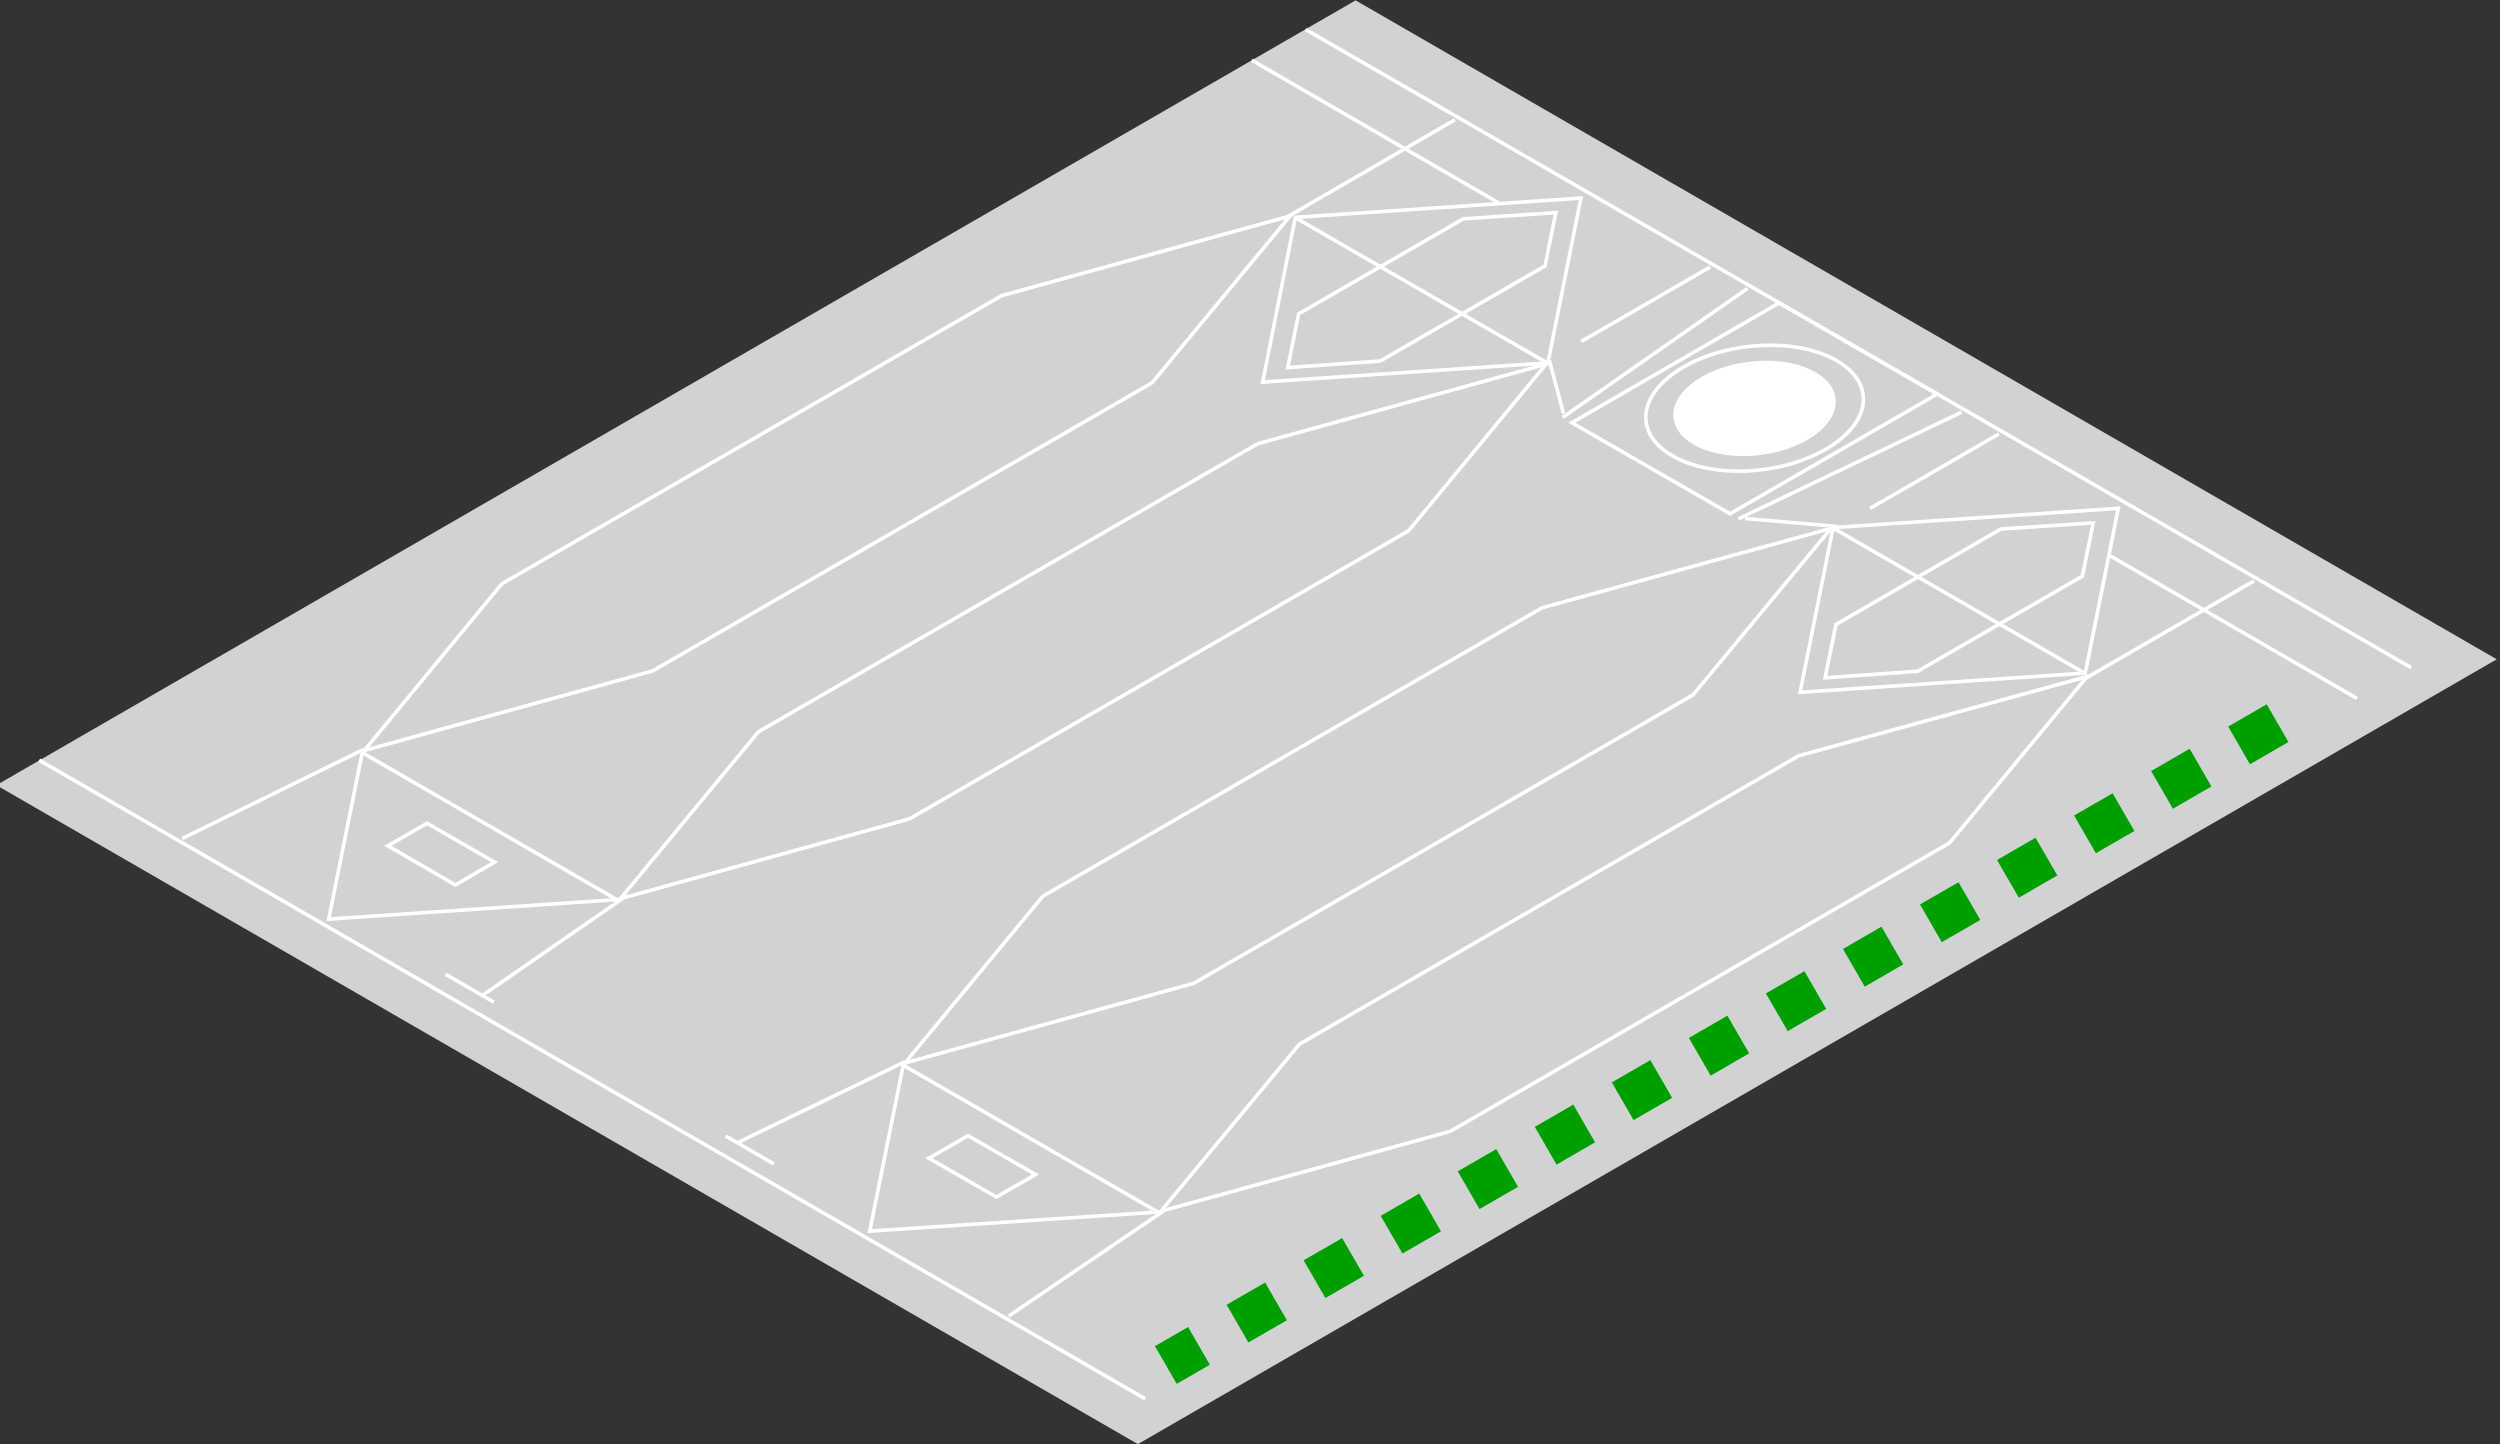 <?xml version="1.0" encoding="utf-8"?>
<!-- Generator: Adobe Illustrator 21.0.0, SVG Export Plug-In . SVG Version: 6.00 Build 0)  -->
<svg version="1.1" id="Layer_1" xmlns="http://www.w3.org/2000/svg" xmlns:xlink="http://www.w3.org/1999/xlink" x="0px" y="0px"
	 viewBox="0 0 689 398" style="enable-background:new 0 0 689 398;" xml:space="preserve">
<rect x="0" y="0" width="689" height="398" fill="#333333" stroke="none"/>
<style type="text/css">
	.st0{display:none;}
	.st1{display:inline;fill:#D0D2D3;}
	.st2{display:inline;fill:none;stroke:#FFFFFF;stroke-miterlimit:10;}
	.st3{display:inline;}
	.st4{clip-path:url(#SVGID_2_);fill:none;stroke:#FFFFFF;stroke-miterlimit:10;}
	.st5{clip-path:url(#SVGID_2_);fill:#FFFFFF;}
	.st6{clip-path:url(#SVGID_4_);fill:none;stroke:#E51E28;stroke-width:12;stroke-miterlimit:10;}
	.st7{fill:#D0D2D3;}
	.st8{fill:none;stroke:#FFFFFF;stroke-miterlimit:10;}
	.st9{clip-path:url(#SVGID_6_);fill:none;stroke:#FFFFFF;stroke-miterlimit:10;}
	.st10{clip-path:url(#SVGID_6_);fill:#FFFFFF;}
	.st11{clip-path:url(#SVGID_8_);fill:none;stroke:#009F00;stroke-width:12;stroke-miterlimit:10;stroke-dasharray:12.259,12.259;}
</style>
<g class="st0">
	<polygon class="st1" points="0,216.4 374.6,0.1 689.1,181.7 314.6,398 	"/>
	<polyline class="st2" points="356.8,59.2 318.5,105.5 180.9,184.9 100.8,207 	"/>
	<polyline class="st2" points="357,59.4 277,81.5 139.3,160.9 101.1,207.2 	"/>
	<polyline class="st2" points="427.4,100 389.2,146.3 251.6,225.7 171.5,247.8 	"/>
	<polyline class="st2" points="427.7,100.2 347.6,122.3 210,201.7 171.7,248 	"/>
	<polygon class="st2" points="436.7,54.6 358,59.9 349,105.3 427.6,100 	"/>
	<polyline class="st2" points="100.9,207.1 91.6,253.3 171.5,247.9 	"/>
	<line class="st2" x1="358.2" y1="60.1" x2="427" y2="99.8"/>
	<polygon class="st2" points="355.9,101.3 381.4,99.5 426.8,73.3 429.8,58.6 404.3,60.3 358.9,86.5 	"/>
	<line class="st2" x1="100.8" y1="207.4" x2="171.1" y2="248"/>
	<line class="st2" x1="101.3" y1="206.5" x2="51.2" y2="231.1"/>
	<line class="st2" x1="172.5" y1="247.7" x2="134" y2="274.3"/>
	<line class="st2" x1="123.8" y1="268.5" x2="137.1" y2="276.2"/>
	<polygon class="st2" points="107.9,233.1 126.5,243.9 137.3,237.6 118.7,226.9 	"/>
	<line class="st2" x1="428" y1="99.3" x2="431.9" y2="114"/>
	<line class="st2" x1="354.7" y1="60.4" x2="402" y2="33"/>
	<line class="st2" x1="436.8" y1="94.1" x2="472.3" y2="73.6"/>
	<line class="st2" x1="414" y1="55.9" x2="346" y2="16.6"/>
	<line class="st2" x1="431.7" y1="115" x2="482.6" y2="79.5"/>
	<polyline class="st2" points="576.8,186.3 496.7,208.3 359.1,287.8 320.8,334 	"/>
	<polyline class="st2" points="576.5,186.1 538.3,232.3 400.7,311.8 320.6,333.9 	"/>
	<polyline class="st2" points="506.1,145.5 426,167.5 288.4,247 250.2,293.2 	"/>
	<polyline class="st2" points="505.9,145.3 467.6,191.5 330,271 249.9,293.1 	"/>
	<polygon class="st2" points="584.8,140.1 575.7,185.5 497.1,190.8 506.2,145.4 	"/>
	<polyline class="st2" points="320.6,334 240.7,339.3 250,293.2 	"/>
	<line class="st2" x1="575.3" y1="185.4" x2="506.5" y2="145.7"/>
	<polygon class="st2" points="504,186.8 507,172.1 552.4,145.8 577.9,144.1 574.9,158.8 529.5,185 	"/>
	<line class="st2" x1="320.2" y1="334.1" x2="249.8" y2="293.5"/>
	<line class="st2" x1="321.6" y1="333.8" x2="279" y2="362.7"/>
	<line class="st2" x1="250.4" y1="292.6" x2="204.3" y2="314.9"/>
	<line class="st2" x1="214.3" y1="320.8" x2="201" y2="313.1"/>
	<polygon class="st2" points="275.6,329.9 257,319.2 267.8,313 286.4,323.7 	"/>
	<line class="st2" x1="507.4" y1="145.1" x2="481.9" y2="142.9"/>
	<line class="st2" x1="574.8" y1="187.5" x2="622.2" y2="160.1"/>
	<line class="st2" x1="516.4" y1="140.1" x2="551.9" y2="119.6"/>
	<line class="st2" x1="582.6" y1="153.2" x2="650.6" y2="192.5"/>
	<line class="st2" x1="480.1" y1="143" x2="541.6" y2="113.6"/>
	<polygon class="st2" points="434.2,116.5 477.8,141.6 534.9,108.6 491.3,83.5 	"/>
	<g class="st3">
		<defs>
			<rect id="SVGID_1_" y="0.1" width="689.1" height="397.9"/>
		</defs>
		<clipPath id="SVGID_2_">
			<use xlink:href="#SVGID_1_"  style="overflow:visible;"/>
		</clipPath>
		<path class="st4" d="M461.9,125.6c10.8,6.3,29.8,5.5,42.3-1.8c12.5-7.2,13.9-18.1,3-24.4c-10.8-6.3-29.8-5.5-42.3,1.8
			C452.4,108.5,451.1,119.4,461.9,125.6z"/>
		<path class="st5" d="M468,122.1c7.9,4.6,21.7,4,30.9-1.3c9.1-5.3,10.1-13.3,2.2-17.8c-7.9-4.6-21.7-4-30.9,1.3
			C461.1,109.6,460.1,117.5,468,122.1"/>
		<path class="st4" d="M468,122.1c7.9,4.6,21.7,4,30.9-1.3c9.1-5.3,10.1-13.3,2.2-17.8c-7.9-4.6-21.7-4-30.9,1.3
			C461.1,109.6,460.1,117.5,468,122.1z"/>
	</g>
	<line class="st2" x1="665.5" y1="184" x2="360.8" y2="8.1"/>
	<line class="st2" x1="316.6" y1="385.5" x2="11.8" y2="209.5"/>
	<g class="st3">
		<defs>
			<rect id="SVGID_3_" y="0.1" width="689.1" height="397.9"/>
		</defs>
		<clipPath id="SVGID_4_">
			<use xlink:href="#SVGID_3_"  style="overflow:visible;"/>
		</clipPath>
		<path class="st6" d="M631.1,196.9c-2.5,2.2-15.6,10-15.6,10L322.3,376.2"/>
	</g>
</g>
<g>
	<polygon class="st7" points="-1,216.4 373.6,0.1 688.1,181.7 313.6,398 	"/>
	<polyline class="st8" points="355.8,59.2 317.5,105.5 179.9,184.9 99.8,207 	"/>
	<polyline class="st8" points="356,59.4 276,81.5 138.3,160.9 100.1,207.2 	"/>
	<polyline class="st8" points="426.4,100 388.2,146.3 250.6,225.7 170.5,247.8 	"/>
	<polyline class="st8" points="426.7,100.2 346.6,122.3 209,201.7 170.7,248 	"/>
	<polygon class="st8" points="435.7,54.6 357,59.9 348,105.3 426.6,100 	"/>
	<polyline class="st8" points="99.9,207.1 90.6,253.3 170.5,247.9 	"/>
	<line class="st8" x1="357.2" y1="60.1" x2="426" y2="99.8"/>
	<polygon class="st8" points="354.9,101.3 380.4,99.5 425.8,73.3 428.8,58.6 403.3,60.3 357.9,86.5 	"/>
	<line class="st8" x1="99.8" y1="207.4" x2="170.1" y2="248"/>
	<line class="st8" x1="100.3" y1="206.5" x2="50.2" y2="231.1"/>
	<line class="st8" x1="171.5" y1="247.7" x2="133" y2="274.3"/>
	<line class="st8" x1="122.8" y1="268.5" x2="136.1" y2="276.2"/>
	<polygon class="st8" points="106.9,233.1 125.5,243.9 136.3,237.6 117.7,226.9 	"/>
	<line class="st8" x1="427" y1="99.3" x2="430.9" y2="114"/>
	<line class="st8" x1="353.7" y1="60.4" x2="401" y2="33"/>
	<line class="st8" x1="435.8" y1="94.1" x2="471.3" y2="73.6"/>
	<line class="st8" x1="413" y1="55.9" x2="345" y2="16.6"/>
	<line class="st8" x1="430.7" y1="115" x2="481.6" y2="79.5"/>
	<polyline class="st8" points="575.8,186.3 495.7,208.3 358.1,287.8 319.8,334 	"/>
	<polyline class="st8" points="575.5,186.1 537.3,232.3 399.7,311.8 319.6,333.9 	"/>
	<polyline class="st8" points="505.1,145.5 425,167.5 287.4,247 249.2,293.2 	"/>
	<polyline class="st8" points="504.9,145.3 466.6,191.5 329,271 248.9,293.1 	"/>
	<polygon class="st8" points="583.8,140.1 574.7,185.5 496.1,190.8 505.2,145.4 	"/>
	<polyline class="st8" points="319.6,334 239.7,339.3 249,293.2 	"/>
	<line class="st8" x1="574.3" y1="185.4" x2="505.5" y2="145.7"/>
	<polygon class="st8" points="503,186.8 506,172.1 551.4,145.8 576.9,144.1 573.9,158.8 528.5,185 	"/>
	<line class="st8" x1="319.2" y1="334.1" x2="248.8" y2="293.5"/>
	<line class="st8" x1="320.6" y1="333.8" x2="278" y2="362.7"/>
	<line class="st8" x1="249.4" y1="292.6" x2="203.3" y2="314.9"/>
	<line class="st8" x1="213.3" y1="320.8" x2="200" y2="313.1"/>
	<polygon class="st8" points="274.6,329.9 256,319.2 266.8,313 285.4,323.7 	"/>
	<line class="st8" x1="506.4" y1="145.1" x2="480.9" y2="142.9"/>
	<line class="st8" x1="573.8" y1="187.5" x2="621.2" y2="160.1"/>
	<line class="st8" x1="515.4" y1="140.1" x2="550.9" y2="119.6"/>
	<line class="st8" x1="581.6" y1="153.2" x2="649.6" y2="192.5"/>
	<line class="st8" x1="479.1" y1="143" x2="540.6" y2="113.6"/>
	<polygon class="st8" points="433.2,116.5 476.8,141.6 533.9,108.6 490.3,83.5 	"/>
	<g>
		<defs>
			<rect id="SVGID_5_" x="-1" y="0.1" width="689.1" height="397.9"/>
		</defs>
		<clipPath id="SVGID_6_">
			<use xlink:href="#SVGID_5_"  style="overflow:visible;"/>
		</clipPath>
		<path class="st9" d="M460.9,125.6c10.8,6.3,29.8,5.5,42.3-1.8c12.5-7.2,13.9-18.1,3-24.4c-10.8-6.3-29.8-5.5-42.3,1.8
			C451.4,108.5,450.1,119.4,460.9,125.6z"/>
		<path class="st10" d="M467,122.1c7.9,4.6,21.7,4,30.9-1.3c9.1-5.3,10.1-13.3,2.2-17.8c-7.9-4.6-21.7-4-30.9,1.3
			C460.1,109.6,459.1,117.5,467,122.1"/>
		<path class="st9" d="M467,122.1c7.9,4.6,21.7,4,30.9-1.3c9.1-5.3,10.1-13.3,2.2-17.8c-7.9-4.6-21.7-4-30.9,1.3
			C460.1,109.6,459.1,117.5,467,122.1z"/>
	</g>
	<line class="st8" x1="664.5" y1="184" x2="359.8" y2="8.1"/>
	<line class="st8" x1="315.6" y1="385.5" x2="10.8" y2="209.5"/>
	<g>
		<defs>
			<rect id="SVGID_7_" x="-1" y="0.1" width="689.1" height="397.9"/>
		</defs>
		<clipPath id="SVGID_8_">
			<use xlink:href="#SVGID_7_"  style="overflow:visible;"/>
		</clipPath>
		<line class="st11" x1="627.7" y1="199.3" x2="321.3" y2="376.2"/>
	</g>
</g>
</svg>
